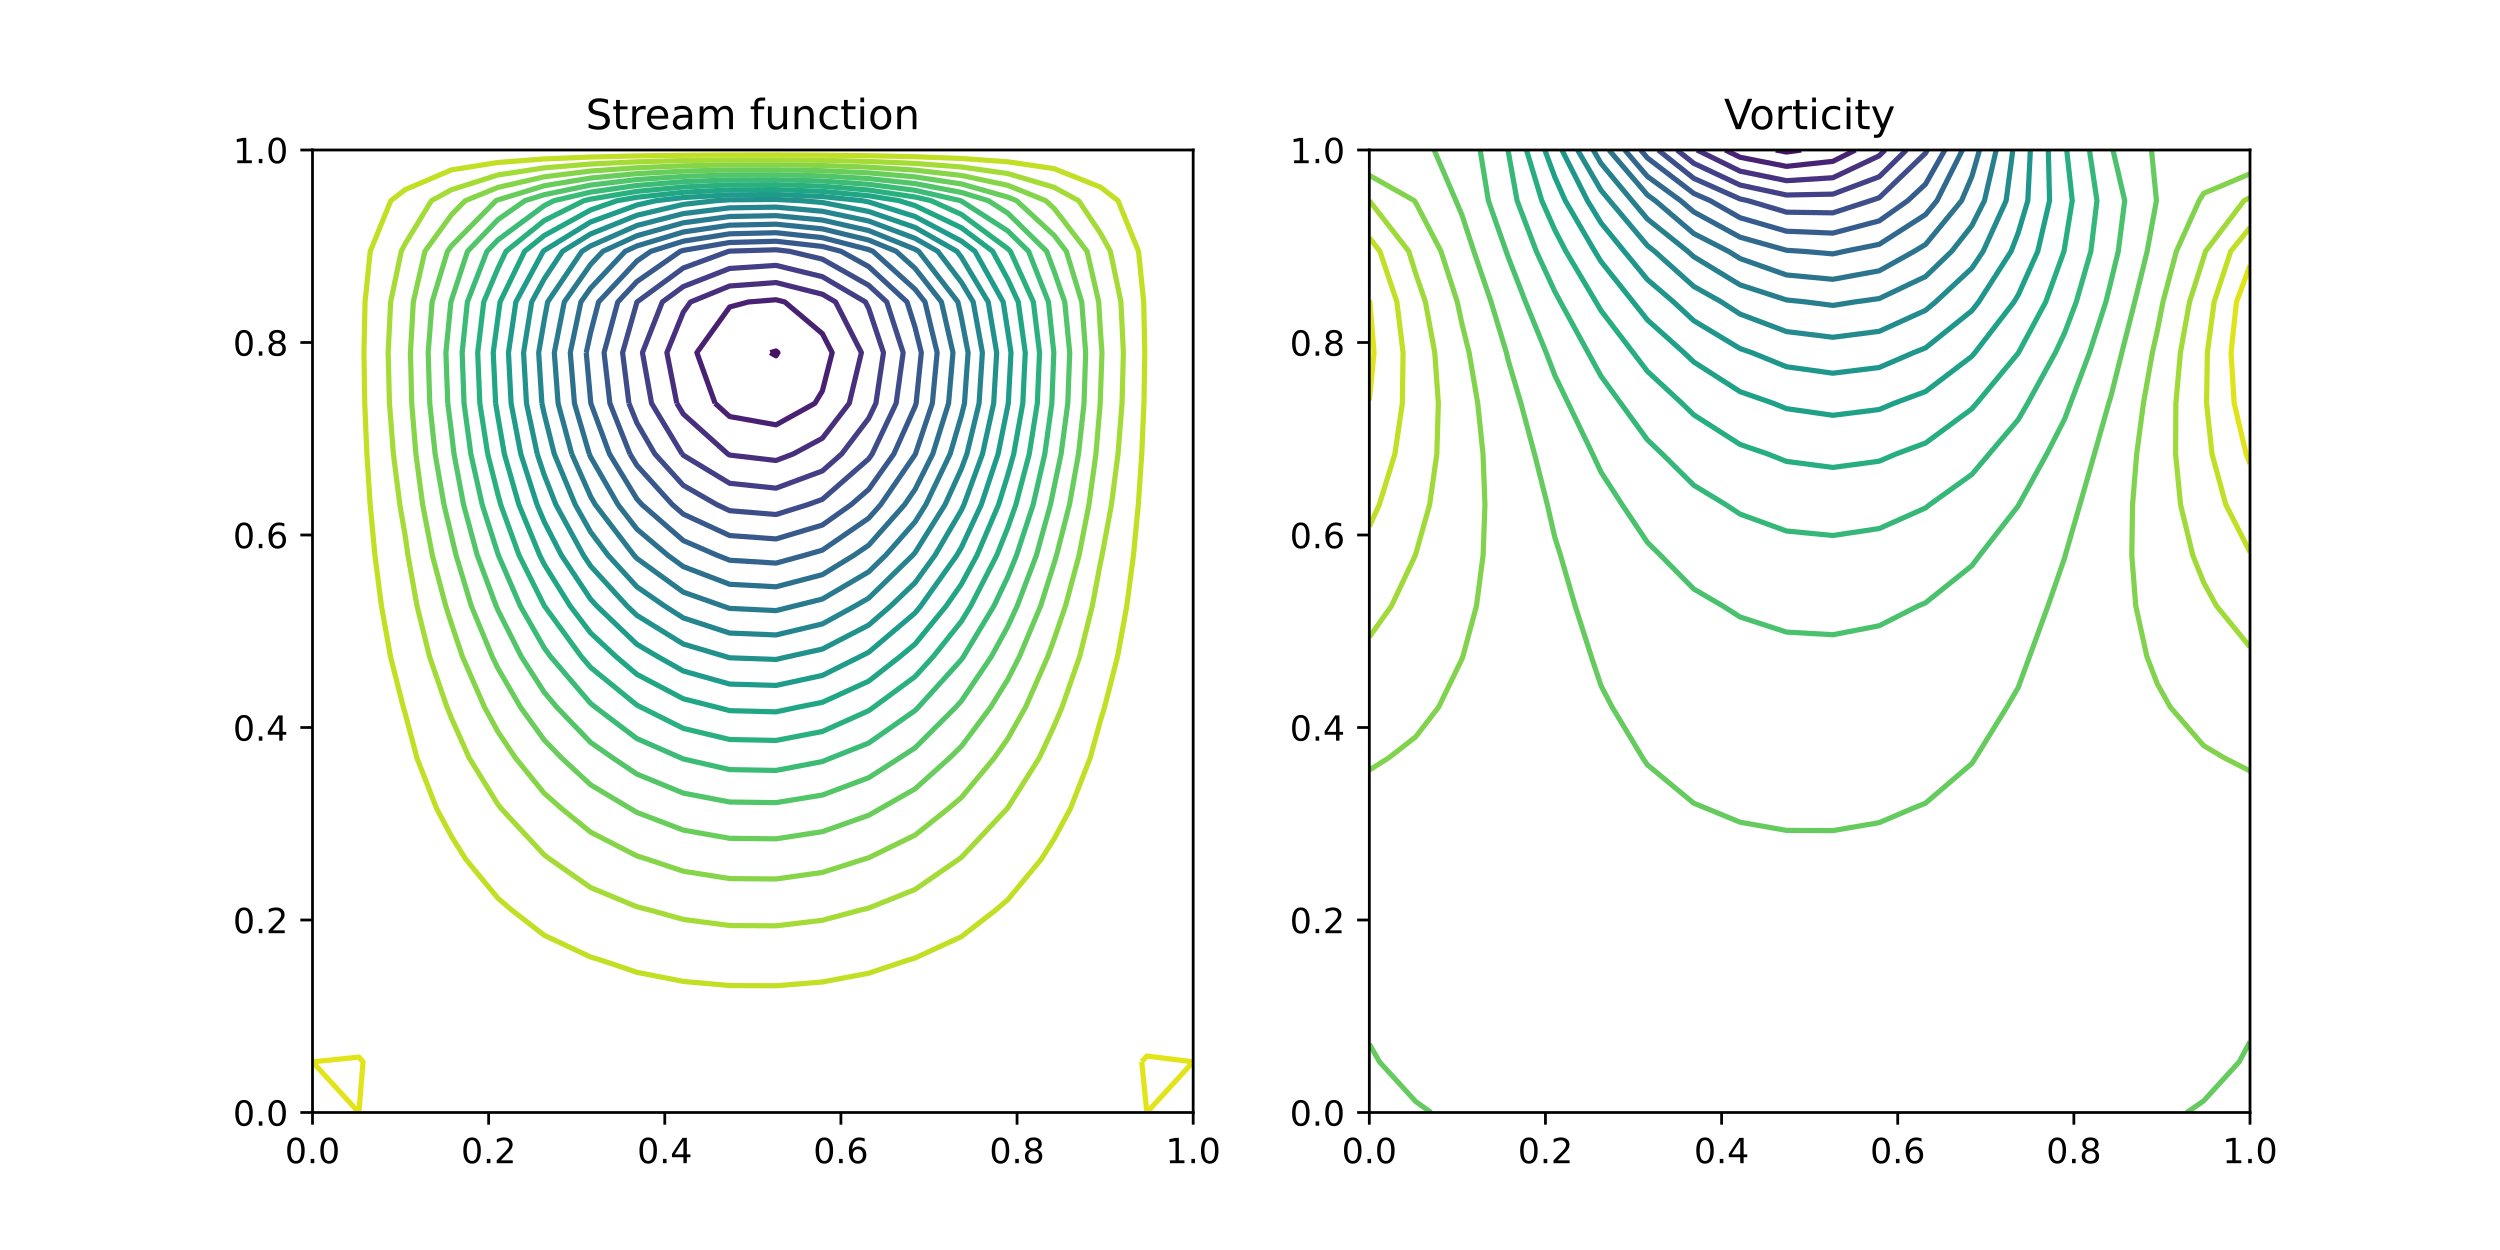 <?xml version="1.0" encoding="utf-8" standalone="no"?>
<!DOCTYPE svg PUBLIC "-//W3C//DTD SVG 1.1//EN"
  "http://www.w3.org/Graphics/SVG/1.1/DTD/svg11.dtd">
<!-- Created with matplotlib (https://matplotlib.org/) -->
<svg height="360pt" version="1.1" viewBox="0 0 720 360" width="720pt" xmlns="http://www.w3.org/2000/svg" xmlns:xlink="http://www.w3.org/1999/xlink">
 <defs>
  <style type="text/css">*{stroke-linecap:butt;stroke-linejoin:round;}</style>
 </defs>
 <g id="figure_1">
  <g id="patch_1">
   <path d="M 0 360 
L 720 360 
L 720 0 
L 0 0 
z
" style="fill:#ffffff;"/>
  </g>
  <g id="axes_1">
   <g id="patch_2">
    <path d="M 90 320.4 
L 343.636 320.4 
L 343.636 43.2 
L 90 43.2 
z
" style="fill:#ffffff;"/>
   </g>
   <g id="matplotlib.axis_1">
    <g id="xtick_1">
     <g id="line2d_1">
      <defs>
       <path d="M 0 0 
L 0 3.5 
" id="m3dd6ddd9a1" style="stroke:#000000;stroke-width:0.8;"/>
      </defs>
      <g>
       <use style="stroke:#000000;stroke-width:0.8;" x="90" xlink:href="#m3dd6ddd9a1" y="320.4"/>
      </g>
     </g>
     <g id="text_1">
      <!-- 0.0 -->
      <g transform="translate(82.048 334.998)scale(0.1 -0.1)">
       <defs>
        <path d="M 31.781 66.406 
Q 24.172 66.406 20.328 58.906 
Q 16.5 51.422 16.5 36.375 
Q 16.5 21.391 20.328 13.891 
Q 24.172 6.391 31.781 6.391 
Q 39.453 6.391 43.281 13.891 
Q 47.125 21.391 47.125 36.375 
Q 47.125 51.422 43.281 58.906 
Q 39.453 66.406 31.781 66.406 
z
M 31.781 74.219 
Q 44.047 74.219 50.516 64.516 
Q 56.984 54.828 56.984 36.375 
Q 56.984 17.969 50.516 8.266 
Q 44.047 -1.422 31.781 -1.422 
Q 19.531 -1.422 13.062 8.266 
Q 6.594 17.969 6.594 36.375 
Q 6.594 54.828 13.062 64.516 
Q 19.531 74.219 31.781 74.219 
z
" id="DejaVuSans-48"/>
        <path d="M 10.688 12.406 
L 21 12.406 
L 21 0 
L 10.688 0 
z
" id="DejaVuSans-46"/>
       </defs>
       <use xlink:href="#DejaVuSans-48"/>
       <use x="63.623" xlink:href="#DejaVuSans-46"/>
       <use x="95.41" xlink:href="#DejaVuSans-48"/>
      </g>
     </g>
    </g>
    <g id="xtick_2">
     <g id="line2d_2">
      <g>
       <use style="stroke:#000000;stroke-width:0.8;" x="140.727" xlink:href="#m3dd6ddd9a1" y="320.4"/>
      </g>
     </g>
     <g id="text_2">
      <!-- 0.2 -->
      <g transform="translate(132.776 334.998)scale(0.1 -0.1)">
       <defs>
        <path d="M 19.188 8.297 
L 53.609 8.297 
L 53.609 0 
L 7.328 0 
L 7.328 8.297 
Q 12.938 14.109 22.625 23.891 
Q 32.328 33.688 34.812 36.531 
Q 39.547 41.844 41.422 45.531 
Q 43.312 49.219 43.312 52.781 
Q 43.312 58.594 39.234 62.25 
Q 35.156 65.922 28.609 65.922 
Q 23.969 65.922 18.812 64.312 
Q 13.672 62.703 7.812 59.422 
L 7.812 69.391 
Q 13.766 71.781 18.938 73 
Q 24.125 74.219 28.422 74.219 
Q 39.75 74.219 46.484 68.547 
Q 53.219 62.891 53.219 53.422 
Q 53.219 48.922 51.531 44.891 
Q 49.859 40.875 45.406 35.406 
Q 44.188 33.984 37.641 27.219 
Q 31.109 20.453 19.188 8.297 
z
" id="DejaVuSans-50"/>
       </defs>
       <use xlink:href="#DejaVuSans-48"/>
       <use x="63.623" xlink:href="#DejaVuSans-46"/>
       <use x="95.41" xlink:href="#DejaVuSans-50"/>
      </g>
     </g>
    </g>
    <g id="xtick_3">
     <g id="line2d_3">
      <g>
       <use style="stroke:#000000;stroke-width:0.8;" x="191.455" xlink:href="#m3dd6ddd9a1" y="320.4"/>
      </g>
     </g>
     <g id="text_3">
      <!-- 0.4 -->
      <g transform="translate(183.503 334.998)scale(0.1 -0.1)">
       <defs>
        <path d="M 37.797 64.312 
L 12.891 25.391 
L 37.797 25.391 
z
M 35.203 72.906 
L 47.609 72.906 
L 47.609 25.391 
L 58.016 25.391 
L 58.016 17.188 
L 47.609 17.188 
L 47.609 0 
L 37.797 0 
L 37.797 17.188 
L 4.891 17.188 
L 4.891 26.703 
z
" id="DejaVuSans-52"/>
       </defs>
       <use xlink:href="#DejaVuSans-48"/>
       <use x="63.623" xlink:href="#DejaVuSans-46"/>
       <use x="95.41" xlink:href="#DejaVuSans-52"/>
      </g>
     </g>
    </g>
    <g id="xtick_4">
     <g id="line2d_4">
      <g>
       <use style="stroke:#000000;stroke-width:0.8;" x="242.182" xlink:href="#m3dd6ddd9a1" y="320.4"/>
      </g>
     </g>
     <g id="text_4">
      <!-- 0.6 -->
      <g transform="translate(234.23 334.998)scale(0.1 -0.1)">
       <defs>
        <path d="M 33.016 40.375 
Q 26.375 40.375 22.484 35.828 
Q 18.609 31.297 18.609 23.391 
Q 18.609 15.531 22.484 10.953 
Q 26.375 6.391 33.016 6.391 
Q 39.656 6.391 43.531 10.953 
Q 47.406 15.531 47.406 23.391 
Q 47.406 31.297 43.531 35.828 
Q 39.656 40.375 33.016 40.375 
z
M 52.594 71.297 
L 52.594 62.312 
Q 48.875 64.062 45.094 64.984 
Q 41.312 65.922 37.594 65.922 
Q 27.828 65.922 22.672 59.328 
Q 17.531 52.734 16.797 39.406 
Q 19.672 43.656 24.016 45.922 
Q 28.375 48.188 33.594 48.188 
Q 44.578 48.188 50.953 41.516 
Q 57.328 34.859 57.328 23.391 
Q 57.328 12.156 50.688 5.359 
Q 44.047 -1.422 33.016 -1.422 
Q 20.359 -1.422 13.672 8.266 
Q 6.984 17.969 6.984 36.375 
Q 6.984 53.656 15.188 63.938 
Q 23.391 74.219 37.203 74.219 
Q 40.922 74.219 44.703 73.484 
Q 48.484 72.75 52.594 71.297 
z
" id="DejaVuSans-54"/>
       </defs>
       <use xlink:href="#DejaVuSans-48"/>
       <use x="63.623" xlink:href="#DejaVuSans-46"/>
       <use x="95.41" xlink:href="#DejaVuSans-54"/>
      </g>
     </g>
    </g>
    <g id="xtick_5">
     <g id="line2d_5">
      <g>
       <use style="stroke:#000000;stroke-width:0.8;" x="292.909" xlink:href="#m3dd6ddd9a1" y="320.4"/>
      </g>
     </g>
     <g id="text_5">
      <!-- 0.8 -->
      <g transform="translate(284.958 334.998)scale(0.1 -0.1)">
       <defs>
        <path d="M 31.781 34.625 
Q 24.75 34.625 20.719 30.859 
Q 16.703 27.094 16.703 20.516 
Q 16.703 13.922 20.719 10.156 
Q 24.75 6.391 31.781 6.391 
Q 38.812 6.391 42.859 10.172 
Q 46.922 13.969 46.922 20.516 
Q 46.922 27.094 42.891 30.859 
Q 38.875 34.625 31.781 34.625 
z
M 21.922 38.812 
Q 15.578 40.375 12.031 44.719 
Q 8.5 49.078 8.5 55.328 
Q 8.5 64.062 14.719 69.141 
Q 20.953 74.219 31.781 74.219 
Q 42.672 74.219 48.875 69.141 
Q 55.078 64.062 55.078 55.328 
Q 55.078 49.078 51.531 44.719 
Q 48 40.375 41.703 38.812 
Q 48.828 37.156 52.797 32.312 
Q 56.781 27.484 56.781 20.516 
Q 56.781 9.906 50.312 4.234 
Q 43.844 -1.422 31.781 -1.422 
Q 19.734 -1.422 13.25 4.234 
Q 6.781 9.906 6.781 20.516 
Q 6.781 27.484 10.781 32.312 
Q 14.797 37.156 21.922 38.812 
z
M 18.312 54.391 
Q 18.312 48.734 21.844 45.562 
Q 25.391 42.391 31.781 42.391 
Q 38.141 42.391 41.719 45.562 
Q 45.312 48.734 45.312 54.391 
Q 45.312 60.062 41.719 63.234 
Q 38.141 66.406 31.781 66.406 
Q 25.391 66.406 21.844 63.234 
Q 18.312 60.062 18.312 54.391 
z
" id="DejaVuSans-56"/>
       </defs>
       <use xlink:href="#DejaVuSans-48"/>
       <use x="63.623" xlink:href="#DejaVuSans-46"/>
       <use x="95.41" xlink:href="#DejaVuSans-56"/>
      </g>
     </g>
    </g>
    <g id="xtick_6">
     <g id="line2d_6">
      <g>
       <use style="stroke:#000000;stroke-width:0.8;" x="343.636" xlink:href="#m3dd6ddd9a1" y="320.4"/>
      </g>
     </g>
     <g id="text_6">
      <!-- 1.0 -->
      <g transform="translate(335.685 334.998)scale(0.1 -0.1)">
       <defs>
        <path d="M 12.406 8.297 
L 28.516 8.297 
L 28.516 63.922 
L 10.984 60.406 
L 10.984 69.391 
L 28.422 72.906 
L 38.281 72.906 
L 38.281 8.297 
L 54.391 8.297 
L 54.391 0 
L 12.406 0 
z
" id="DejaVuSans-49"/>
       </defs>
       <use xlink:href="#DejaVuSans-49"/>
       <use x="63.623" xlink:href="#DejaVuSans-46"/>
       <use x="95.41" xlink:href="#DejaVuSans-48"/>
      </g>
     </g>
    </g>
   </g>
   <g id="matplotlib.axis_2">
    <g id="ytick_1">
     <g id="line2d_7">
      <defs>
       <path d="M 0 0 
L -3.5 0 
" id="m8a7e8ebb68" style="stroke:#000000;stroke-width:0.8;"/>
      </defs>
      <g>
       <use style="stroke:#000000;stroke-width:0.8;" x="90" xlink:href="#m8a7e8ebb68" y="320.4"/>
      </g>
     </g>
     <g id="text_7">
      <!-- 0.0 -->
      <g transform="translate(67.097 324.199)scale(0.1 -0.1)">
       <use xlink:href="#DejaVuSans-48"/>
       <use x="63.623" xlink:href="#DejaVuSans-46"/>
       <use x="95.41" xlink:href="#DejaVuSans-48"/>
      </g>
     </g>
    </g>
    <g id="ytick_2">
     <g id="line2d_8">
      <g>
       <use style="stroke:#000000;stroke-width:0.8;" x="90" xlink:href="#m8a7e8ebb68" y="264.96"/>
      </g>
     </g>
     <g id="text_8">
      <!-- 0.2 -->
      <g transform="translate(67.097 268.759)scale(0.1 -0.1)">
       <use xlink:href="#DejaVuSans-48"/>
       <use x="63.623" xlink:href="#DejaVuSans-46"/>
       <use x="95.41" xlink:href="#DejaVuSans-50"/>
      </g>
     </g>
    </g>
    <g id="ytick_3">
     <g id="line2d_9">
      <g>
       <use style="stroke:#000000;stroke-width:0.8;" x="90" xlink:href="#m8a7e8ebb68" y="209.52"/>
      </g>
     </g>
     <g id="text_9">
      <!-- 0.4 -->
      <g transform="translate(67.097 213.319)scale(0.1 -0.1)">
       <use xlink:href="#DejaVuSans-48"/>
       <use x="63.623" xlink:href="#DejaVuSans-46"/>
       <use x="95.41" xlink:href="#DejaVuSans-52"/>
      </g>
     </g>
    </g>
    <g id="ytick_4">
     <g id="line2d_10">
      <g>
       <use style="stroke:#000000;stroke-width:0.8;" x="90" xlink:href="#m8a7e8ebb68" y="154.08"/>
      </g>
     </g>
     <g id="text_10">
      <!-- 0.6 -->
      <g transform="translate(67.097 157.879)scale(0.1 -0.1)">
       <use xlink:href="#DejaVuSans-48"/>
       <use x="63.623" xlink:href="#DejaVuSans-46"/>
       <use x="95.41" xlink:href="#DejaVuSans-54"/>
      </g>
     </g>
    </g>
    <g id="ytick_5">
     <g id="line2d_11">
      <g>
       <use style="stroke:#000000;stroke-width:0.8;" x="90" xlink:href="#m8a7e8ebb68" y="98.64"/>
      </g>
     </g>
     <g id="text_11">
      <!-- 0.8 -->
      <g transform="translate(67.097 102.439)scale(0.1 -0.1)">
       <use xlink:href="#DejaVuSans-48"/>
       <use x="63.623" xlink:href="#DejaVuSans-46"/>
       <use x="95.41" xlink:href="#DejaVuSans-56"/>
      </g>
     </g>
    </g>
    <g id="ytick_6">
     <g id="line2d_12">
      <g>
       <use style="stroke:#000000;stroke-width:0.8;" x="90" xlink:href="#m8a7e8ebb68" y="43.2"/>
      </g>
     </g>
     <g id="text_12">
      <!-- 1.0 -->
      <g transform="translate(67.097 46.999)scale(0.1 -0.1)">
       <use xlink:href="#DejaVuSans-49"/>
       <use x="63.623" xlink:href="#DejaVuSans-46"/>
       <use x="95.41" xlink:href="#DejaVuSans-48"/>
      </g>
     </g>
    </g>
   </g>
   <g id="LineCollection_1"/>
   <g id="LineCollection_2">
    <path clip-path="url(#p79b545f3ca)" d="M 221.842 101.558 
L 223.493 102.472 
L 224.052 101.558 
L 223.493 101.086 
L 221.842 101.558 
" style="fill:none;stroke:#471164;stroke-width:1.5;"/>
   </g>
   <g id="LineCollection_3">
    <path clip-path="url(#p79b545f3ca)" d="M 205.947 116.147 
L 210.144 119.966 
L 223.493 122.353 
L 234.696 116.147 
L 236.842 112.586 
L 239.664 101.558 
L 236.842 96.087 
L 226.008 86.968 
L 223.493 86.327 
L 215.514 86.968 
L 210.144 88.414 
L 200.697 101.558 
L 205.947 116.147 
" style="fill:none;stroke:#482173;stroke-width:1.5;"/>
   </g>
   <g id="LineCollection_4">
    <path clip-path="url(#p79b545f3ca)" d="M 194.921 116.147 
L 196.794 119.245 
L 209.607 130.737 
L 210.144 131.062 
L 223.493 132.623 
L 228.449 130.737 
L 236.842 126.213 
L 244.586 116.147 
L 248.084 101.558 
L 240.641 86.968 
L 236.842 84.739 
L 223.493 81.378 
L 210.144 82.364 
L 198.876 86.968 
L 196.794 89.895 
L 192.062 101.558 
L 194.921 116.147 
" style="fill:none;stroke:#472f7d;stroke-width:1.5;"/>
   </g>
   <g id="LineCollection_5">
    <path clip-path="url(#p79b545f3ca)" d="M 196.448 130.737 
L 196.794 131.119 
L 210.144 139.189 
L 223.493 140.591 
L 236.842 135.636 
L 242.398 130.737 
L 250.191 120.476 
L 252.259 116.147 
L 254.439 101.558 
L 250.191 88.832 
L 249.246 86.968 
L 236.842 79.687 
L 223.493 76.429 
L 210.144 77.319 
L 196.794 82.524 
L 190.739 86.968 
L 185.021 101.558 
L 187.651 116.147 
L 196.448 130.737 
" style="fill:none;stroke:#433e85;stroke-width:1.5;"/>
   </g>
   <g id="LineCollection_6">
    <path clip-path="url(#p79b545f3ca)" d="M 181.133 116.147 
L 183.445 121.847 
L 188.603 130.737 
L 196.794 139.787 
L 206.445 145.326 
L 210.144 147.079 
L 223.493 148.179 
L 232.658 145.326 
L 236.842 143.812 
L 250.191 132.141 
L 251.186 130.737 
L 258.09 116.147 
L 260.106 101.558 
L 255.388 86.968 
L 250.191 82.175 
L 236.842 74.636 
L 227.352 72.379 
L 223.493 71.933 
L 210.144 72.327 
L 209.841 72.379 
L 196.794 77.177 
L 183.454 86.968 
L 183.445 86.992 
L 179.305 101.558 
L 181.133 116.147 
" style="fill:none;stroke:#3e4c8a;stroke-width:1.5;"/>
   </g>
   <g id="LineCollection_7">
    <path clip-path="url(#p79b545f3ca)" d="M 181.427 130.737 
L 183.445 134.053 
L 193.635 145.326 
L 196.794 148.074 
L 210.144 154.236 
L 223.493 155.211 
L 236.842 151.211 
L 245.132 145.326 
L 250.191 140.947 
L 257.425 130.737 
L 263.541 117.057 
L 263.845 116.147 
L 265.336 101.558 
L 263.541 94.287 
L 261.226 86.968 
L 250.191 76.79 
L 242.223 72.379 
L 236.842 70.978 
L 223.493 69.477 
L 210.144 69.834 
L 196.794 72.108 
L 195.925 72.379 
L 183.445 81.073 
L 177.924 86.968 
L 173.971 101.558 
L 175.646 116.147 
L 181.427 130.737 
" style="fill:none;stroke:#38588c;stroke-width:1.5;"/>
   </g>
   <g id="LineCollection_8">
    <path clip-path="url(#p79b545f3ca)" d="M 168.839 101.558 
L 170.096 115.55 
L 170.16 116.147 
L 175.534 130.737 
L 183.445 143.734 
L 184.884 145.326 
L 196.794 155.686 
L 206.526 159.916 
L 210.144 161.347 
L 223.493 162.173 
L 231.733 159.916 
L 236.842 158.434 
L 250.191 149.237 
L 253.649 145.326 
L 263.541 130.934 
L 263.639 130.737 
L 268.519 116.147 
L 269.895 101.558 
L 266.399 86.968 
L 263.541 83.323 
L 251.402 72.379 
L 250.191 71.883 
L 236.842 68.445 
L 223.493 67.021 
L 210.144 67.341 
L 196.794 69.46 
L 187.452 72.379 
L 183.445 75.17 
L 172.395 86.968 
L 170.096 95.772 
L 168.839 101.558 
" style="fill:none;stroke:#32648e;stroke-width:1.5;"/>
   </g>
   <g id="LineCollection_9">
    <path clip-path="url(#p79b545f3ca)" d="M 169.708 130.737 
L 170.096 131.613 
L 177.98 145.326 
L 183.445 152.407 
L 192.335 159.916 
L 196.794 163.183 
L 210.144 168.275 
L 223.493 168.995 
L 236.842 165.497 
L 245.932 159.916 
L 250.191 157.018 
L 260.528 145.326 
L 263.541 140.943 
L 268.64 130.737 
L 273.193 116.147 
L 274.453 101.558 
L 271.135 86.968 
L 263.541 77.284 
L 258.1 72.379 
L 250.191 69.14 
L 236.842 65.913 
L 223.493 64.565 
L 210.144 64.848 
L 196.794 66.813 
L 183.445 70.826 
L 180.059 72.379 
L 170.096 82.978 
L 167.3 86.968 
L 164.241 101.558 
L 165.441 116.147 
L 169.708 130.737 
" style="fill:none;stroke:#2d708e;stroke-width:1.5;"/>
   </g>
   <g id="LineCollection_10">
    <path clip-path="url(#p79b545f3ca)" d="M 164.668 130.737 
L 170.096 142.988 
L 171.44 145.326 
L 182.595 159.916 
L 183.445 160.846 
L 196.794 170.534 
L 208.043 174.505 
L 210.144 175.222 
L 223.493 175.853 
L 228.897 174.505 
L 236.842 172.519 
L 250.191 164.674 
L 255.078 159.916 
L 263.541 150.299 
L 266.648 145.326 
L 273.64 130.737 
L 276.89 119.698 
L 277.769 116.147 
L 278.808 101.558 
L 276.89 91.58 
L 275.871 86.968 
L 264.575 72.379 
L 263.541 71.789 
L 250.191 66.397 
L 236.842 63.38 
L 223.493 62.109 
L 210.144 62.354 
L 196.794 64.165 
L 183.445 67.88 
L 173.637 72.379 
L 170.096 76.146 
L 162.512 86.968 
L 159.642 101.558 
L 160.731 116.147 
L 164.668 130.737 
" style="fill:none;stroke:#297a8e;stroke-width:1.5;"/>
   </g>
   <g id="LineCollection_11">
    <path clip-path="url(#p79b545f3ca)" d="M 156.064 116.147 
L 156.746 119.24 
L 159.629 130.737 
L 165.667 145.326 
L 170.096 153.213 
L 175.134 159.916 
L 183.445 169.013 
L 191.373 174.505 
L 196.794 177.963 
L 210.144 182.323 
L 223.493 182.862 
L 236.842 179.692 
L 246.283 174.505 
L 250.191 172.254 
L 262.864 159.916 
L 263.541 159.146 
L 272.176 145.326 
L 276.89 134.983 
L 278.464 130.737 
L 281.975 116.147 
L 282.927 101.558 
L 280.28 86.968 
L 276.89 81.301 
L 270.083 72.379 
L 263.541 68.649 
L 250.191 63.654 
L 236.842 60.848 
L 223.493 59.653 
L 210.144 59.861 
L 196.794 61.518 
L 183.445 64.935 
L 170.096 70.83 
L 167.592 72.379 
L 157.725 86.968 
L 156.746 92.16 
L 155.137 101.558 
L 156.064 116.147 
" style="fill:none;stroke:#25858e;stroke-width:1.5;"/>
   </g>
   <g id="LineCollection_12">
    <path clip-path="url(#p79b545f3ca)" d="M 154.722 130.737 
L 156.746 136.811 
L 160.091 145.326 
L 168.035 159.916 
L 170.096 163.018 
L 180.587 174.505 
L 183.445 177.237 
L 196.794 185.482 
L 208.97 189.095 
L 210.144 189.445 
L 223.493 189.923 
L 227.088 189.095 
L 236.842 186.924 
L 250.191 180.011 
L 256.541 174.505 
L 263.541 167.806 
L 269.279 159.916 
L 276.89 146.908 
L 277.624 145.326 
L 282.962 130.737 
L 286.18 116.147 
L 287.047 101.558 
L 284.599 86.968 
L 276.89 74.081 
L 275.592 72.379 
L 263.541 65.509 
L 250.191 60.911 
L 236.842 58.315 
L 230.668 57.789 
L 223.493 57.446 
L 210.144 57.547 
L 206.236 57.789 
L 196.794 58.871 
L 183.445 61.989 
L 170.096 67.379 
L 162.01 72.379 
L 156.746 80.293 
L 153.124 86.968 
L 150.788 101.558 
L 151.629 116.147 
L 154.722 130.737 
" style="fill:none;stroke:#21918c;stroke-width:1.5;"/>
   </g>
   <g id="LineCollection_13">
    <path clip-path="url(#p79b545f3ca)" d="M 154.655 145.326 
L 156.746 150.276 
L 161.691 159.916 
L 170.096 172.573 
L 171.861 174.505 
L 183.445 185.577 
L 189.426 189.095 
L 196.794 193.251 
L 210.144 197.012 
L 223.493 197.408 
L 236.842 194.517 
L 247.708 189.095 
L 250.191 187.842 
L 263.541 176.52 
L 265.189 174.505 
L 275.563 159.916 
L 276.89 157.648 
L 282.608 145.326 
L 287.459 130.737 
L 290.239 116.925 
L 290.385 116.147 
L 291.164 101.558 
L 290.239 95.376 
L 288.918 86.968 
L 280.787 72.379 
L 276.89 69.443 
L 263.541 62.369 
L 250.191 58.168 
L 248.213 57.789 
L 236.842 56.609 
L 223.493 56.021 
L 210.144 56.112 
L 196.794 56.89 
L 189.031 57.789 
L 183.445 59.044 
L 170.096 63.927 
L 156.746 72.134 
L 156.442 72.379 
L 148.57 86.968 
L 146.44 101.558 
L 147.194 116.147 
L 149.99 130.737 
L 154.655 145.326 
" style="fill:none;stroke:#1e9b8a;stroke-width:1.5;"/>
   </g>
   <g id="LineCollection_14">
    <path clip-path="url(#p79b545f3ca)" d="M 142.743 116.147 
L 143.397 120.054 
L 145.258 130.737 
L 149.428 145.326 
L 155.434 159.916 
L 156.746 162.544 
L 164.187 174.505 
L 170.096 182.284 
L 177.399 189.095 
L 183.445 194.22 
L 196.794 201.249 
L 206.408 203.684 
L 210.144 204.667 
L 223.493 205.014 
L 229.746 203.684 
L 236.842 202.264 
L 250.191 196.165 
L 259.209 189.095 
L 263.541 185.479 
L 272.518 174.505 
L 276.89 168.223 
L 281.379 159.916 
L 287.592 145.326 
L 290.239 136.839 
L 291.949 130.737 
L 294.568 116.147 
L 295.276 101.558 
L 293.258 86.968 
L 290.239 80.427 
L 285.886 72.379 
L 276.89 65.601 
L 263.541 59.229 
L 258.907 57.789 
L 250.191 56.37 
L 236.842 55.119 
L 223.493 54.597 
L 210.144 54.678 
L 196.794 55.368 
L 183.445 56.812 
L 177.776 57.789 
L 170.096 60.475 
L 156.746 67.828 
L 151.091 72.379 
L 144.016 86.968 
L 143.397 91.512 
L 142.053 101.558 
L 142.743 116.147 
" style="fill:none;stroke:#21a685;stroke-width:1.5;"/>
   </g>
   <g id="LineCollection_15">
    <path clip-path="url(#p79b545f3ca)" d="M 140.455 130.737 
L 143.397 142.375 
L 144.201 145.326 
L 149.49 159.916 
L 156.746 174.45 
L 156.781 174.505 
L 167.423 189.095 
L 170.096 192.219 
L 183.445 203.083 
L 184.632 203.684 
L 196.794 209.78 
L 210.144 212.97 
L 223.493 213.247 
L 236.842 210.661 
L 250.191 204.677 
L 251.587 203.684 
L 263.541 194.862 
L 268.769 189.095 
L 276.89 178.931 
L 279.582 174.505 
L 287.069 159.916 
L 290.239 151.994 
L 292.574 145.326 
L 296.426 130.737 
L 298.751 116.147 
L 299.387 101.558 
L 297.609 86.968 
L 291.002 72.379 
L 290.239 71.63 
L 276.89 61.759 
L 268.132 57.789 
L 263.541 56.742 
L 250.191 54.724 
L 236.842 53.629 
L 223.493 53.172 
L 210.144 53.243 
L 196.794 53.847 
L 183.445 55.111 
L 170.096 57.341 
L 168.188 57.789 
L 156.746 63.523 
L 145.74 72.379 
L 143.397 77.286 
L 139.319 86.968 
L 137.577 101.558 
L 138.192 116.147 
L 140.455 130.737 
" style="fill:none;stroke:#2ab07f;stroke-width:1.5;"/>
   </g>
   <g id="LineCollection_16">
    <path clip-path="url(#p79b545f3ca)" d="M 138.863 145.326 
L 143.397 159.497 
L 143.546 159.916 
L 149.837 174.505 
L 156.746 186.61 
L 158.558 189.095 
L 170.096 202.578 
L 171.467 203.684 
L 183.445 212.73 
L 196.109 218.274 
L 196.794 218.578 
L 210.144 221.646 
L 223.493 221.884 
L 236.842 219.324 
L 239.398 218.274 
L 250.191 213.99 
L 263.541 204.624 
L 264.482 203.684 
L 276.89 189.969 
L 277.48 189.095 
L 286.255 174.505 
L 290.239 166.128 
L 292.77 159.916 
L 297.553 145.326 
L 300.903 130.737 
L 302.934 116.147 
L 303.499 101.558 
L 301.959 86.968 
L 296.223 72.379 
L 290.239 66.504 
L 276.89 57.917 
L 276.608 57.789 
L 263.541 54.807 
L 250.191 53.078 
L 236.842 52.139 
L 223.493 51.748 
L 210.144 51.808 
L 196.794 52.326 
L 183.445 53.409 
L 170.096 55.321 
L 159.595 57.789 
L 156.746 59.217 
L 143.397 69.099 
L 140.247 72.379 
L 134.601 86.968 
L 133.101 101.558 
L 133.642 116.147 
L 135.605 130.737 
L 138.863 145.326 
" style="fill:none;stroke:#3bbb75;stroke-width:1.5;"/>
   </g>
   <g id="LineCollection_17">
    <path clip-path="url(#p79b545f3ca)" d="M 128.957 116.147 
L 130.048 124.759 
L 130.755 130.737 
L 133.503 145.326 
L 137.446 159.916 
L 142.882 174.505 
L 143.397 175.699 
L 150.13 189.095 
L 156.746 199.384 
L 160.367 203.684 
L 170.096 213.819 
L 176.477 218.274 
L 183.445 222.944 
L 196.794 228.419 
L 210.144 230.982 
L 223.493 231.156 
L 236.842 228.974 
L 250.191 223.975 
L 259.087 218.274 
L 263.541 215.368 
L 275.246 203.684 
L 276.89 201.867 
L 285.509 189.095 
L 290.239 180.43 
L 292.956 174.505 
L 298.485 159.916 
L 302.532 145.326 
L 303.589 140.269 
L 305.595 130.737 
L 307.528 116.147 
L 308.08 101.558 
L 306.648 86.968 
L 303.589 78.163 
L 301.444 72.379 
L 290.239 61.377 
L 284.633 57.789 
L 276.89 55.426 
L 263.541 52.873 
L 250.191 51.431 
L 236.842 50.649 
L 223.493 50.323 
L 210.144 50.373 
L 196.794 50.805 
L 183.445 51.708 
L 170.096 53.301 
L 156.746 56.069 
L 151.193 57.789 
L 143.397 63.265 
L 134.644 72.379 
L 130.048 86.37 
L 129.858 86.968 
L 128.423 101.558 
L 128.957 116.147 
" style="fill:none;stroke:#52c569;stroke-width:1.5;"/>
   </g>
   <g id="LineCollection_18">
    <path clip-path="url(#p79b545f3ca)" d="M 127.866 145.326 
L 130.048 154.462 
L 131.342 159.916 
L 135.738 174.505 
L 141.763 189.095 
L 143.397 192.453 
L 149.914 203.684 
L 156.746 213.151 
L 161.725 218.274 
L 170.096 226.015 
L 181.539 232.863 
L 183.445 233.984 
L 196.794 239.068 
L 210.144 241.437 
L 223.493 241.581 
L 236.842 239.517 
L 250.191 234.796 
L 253.585 232.863 
L 263.541 227.195 
L 273.477 218.274 
L 276.89 214.943 
L 285.299 203.684 
L 290.239 195.692 
L 293.599 189.095 
L 299.702 174.505 
L 303.589 162.2 
L 304.283 159.916 
L 308.01 145.326 
L 310.611 130.737 
L 312.197 116.147 
L 312.671 101.558 
L 311.539 86.968 
L 307.104 72.379 
L 303.589 67.799 
L 292.762 57.789 
L 290.239 56.771 
L 276.89 52.981 
L 263.541 50.938 
L 250.191 49.785 
L 236.842 49.159 
L 223.493 48.898 
L 210.144 48.939 
L 196.794 49.284 
L 183.445 50.006 
L 170.096 51.281 
L 156.746 53.495 
L 143.397 57.568 
L 142.853 57.789 
L 130.048 70.768 
L 128.878 72.379 
L 124.448 86.968 
L 123.316 101.558 
L 123.769 116.147 
L 125.316 130.737 
L 127.866 145.326 
" style="fill:none;stroke:#69cd5b;stroke-width:1.5;"/>
   </g>
   <g id="LineCollection_19">
    <path clip-path="url(#p79b545f3ca)" d="M 128.367 174.505 
L 130.048 179.733 
L 133.177 189.095 
L 139.542 203.684 
L 143.397 210.731 
L 148.449 218.274 
L 156.746 228.47 
L 161.725 232.863 
L 170.096 239.656 
L 183.445 246.513 
L 186.444 247.453 
L 196.794 250.913 
L 210.144 253.033 
L 223.493 253.145 
L 236.842 251.26 
L 248.77 247.453 
L 250.191 247.033 
L 263.541 240.501 
L 273.129 232.863 
L 276.89 229.664 
L 286.365 218.274 
L 290.239 212.745 
L 295.354 203.684 
L 301.774 189.095 
L 303.589 184.08 
L 306.863 174.505 
L 310.775 159.916 
L 313.624 145.326 
L 315.627 130.737 
L 316.867 116.147 
L 316.938 113.564 
L 317.373 101.558 
L 316.938 95.653 
L 316.43 86.968 
L 313.071 72.379 
L 303.589 60.026 
L 301.17 57.789 
L 290.239 53.378 
L 276.89 50.535 
L 263.541 49.004 
L 250.191 48.139 
L 236.842 47.67 
L 223.493 47.474 
L 210.144 47.504 
L 196.794 47.763 
L 183.445 48.305 
L 170.096 49.26 
L 156.746 50.921 
L 143.397 53.976 
L 134.014 57.789 
L 130.048 61.809 
L 122.377 72.379 
L 119.038 86.968 
L 118.208 101.558 
L 118.58 116.147 
L 119.776 130.737 
L 121.725 145.326 
L 124.514 159.916 
L 128.367 174.505 
" style="fill:none;stroke:#86d549;stroke-width:1.5;"/>
   </g>
   <g id="LineCollection_20">
    <path clip-path="url(#p79b545f3ca)" d="M 115.149 145.326 
L 116.699 154.328 
L 117.49 159.916 
L 120.107 174.505 
L 123.704 189.095 
L 128.741 203.684 
L 130.048 206.881 
L 135.125 218.274 
L 143.397 231.652 
L 144.344 232.863 
L 156.746 246.22 
L 158.413 247.453 
L 170.096 255.614 
L 183.445 261.158 
L 186.956 262.042 
L 196.794 264.787 
L 210.144 266.554 
L 223.493 266.637 
L 236.842 265.04 
L 247.994 262.042 
L 250.191 261.514 
L 263.541 256.164 
L 276.137 247.453 
L 276.89 246.909 
L 290.086 232.863 
L 290.239 232.672 
L 299.313 218.274 
L 303.589 209.073 
L 305.863 203.684 
L 310.941 189.095 
L 314.591 174.505 
L 316.938 162.006 
L 317.397 159.916 
L 320.105 145.326 
L 321.989 130.737 
L 323.15 116.147 
L 323.539 101.558 
L 322.823 86.968 
L 319.789 72.379 
L 316.938 67.184 
L 310.64 57.789 
L 303.589 53.958 
L 290.239 49.986 
L 276.89 48.09 
L 263.541 47.069 
L 250.191 46.493 
L 236.842 46.18 
L 223.493 46.049 
L 210.144 46.069 
L 196.794 46.242 
L 183.445 46.603 
L 170.096 47.24 
L 156.746 48.348 
L 143.397 50.384 
L 130.048 54.637 
L 124.263 57.789 
L 116.699 70.199 
L 115.567 72.379 
L 112.512 86.968 
L 111.788 101.558 
L 112.163 116.147 
L 113.3 130.737 
L 115.149 145.326 
" style="fill:none;stroke:#a5db36;stroke-width:1.5;"/>
   </g>
   <g id="LineCollection_21">
    <path clip-path="url(#p79b545f3ca)" d="M 116.161 203.684 
L 116.699 205.506 
L 120.072 218.274 
L 125.75 232.863 
L 130.048 240.917 
L 134.135 247.453 
L 143.397 258.677 
L 147.3 262.042 
L 156.746 269.366 
L 170.096 275.619 
L 173.442 276.632 
L 183.445 280.023 
L 196.794 282.646 
L 210.144 283.847 
L 223.493 283.9 
L 236.842 282.805 
L 250.191 280.29 
L 261.102 276.632 
L 263.541 275.906 
L 276.89 269.76 
L 286.827 262.042 
L 290.239 259.118 
L 299.88 247.453 
L 303.589 241.594 
L 308.293 232.863 
L 313.974 218.274 
L 316.938 207.505 
L 318.106 203.684 
L 321.858 189.095 
L 324.516 174.505 
L 326.439 159.916 
L 327.837 145.326 
L 328.827 130.737 
L 329.458 116.147 
L 329.704 101.558 
L 329.391 86.968 
L 327.892 72.379 
L 321.988 57.789 
L 316.938 53.898 
L 303.589 48.579 
L 290.239 46.593 
L 276.89 45.645 
L 263.541 45.135 
L 250.191 44.846 
L 236.842 44.69 
L 223.493 44.625 
L 210.144 44.635 
L 196.794 44.721 
L 183.445 44.902 
L 170.096 45.22 
L 156.746 45.774 
L 143.397 46.792 
L 130.048 48.919 
L 116.699 54.606 
L 112.568 57.789 
L 106.634 72.379 
L 105.136 86.968 
L 104.818 101.558 
L 105.048 116.147 
L 105.656 130.737 
L 106.614 145.326 
L 107.975 159.916 
L 109.856 174.505 
L 112.464 189.095 
L 116.161 203.684 
" style="fill:none;stroke:#c2df23;stroke-width:1.5;"/>
   </g>
   <g id="LineCollection_22">
    <path clip-path="url(#p79b545f3ca)" d="M 90 305.811 
L 103.349 304.449 
L 104.563 305.811 
L 103.349 320.4 
L 90 305.811 
" style="fill:none;stroke:#e2e418;stroke-width:1.5;"/>
    <path clip-path="url(#p79b545f3ca)" d="M 328.819 305.811 
L 330.287 304.137 
L 343.636 305.811 
L 330.287 320.4 
L 328.819 305.811 
" style="fill:none;stroke:#e2e418;stroke-width:1.5;"/>
   </g>
   <g id="LineCollection_23"/>
   <g id="patch_3">
    <path d="M 90 320.4 
L 90 43.2 
" style="fill:none;stroke:#000000;stroke-linecap:square;stroke-linejoin:miter;stroke-width:0.8;"/>
   </g>
   <g id="patch_4">
    <path d="M 343.636 320.4 
L 343.636 43.2 
" style="fill:none;stroke:#000000;stroke-linecap:square;stroke-linejoin:miter;stroke-width:0.8;"/>
   </g>
   <g id="patch_5">
    <path d="M 90 320.4 
L 343.636 320.4 
" style="fill:none;stroke:#000000;stroke-linecap:square;stroke-linejoin:miter;stroke-width:0.8;"/>
   </g>
   <g id="patch_6">
    <path d="M 90 43.2 
L 343.636 43.2 
" style="fill:none;stroke:#000000;stroke-linecap:square;stroke-linejoin:miter;stroke-width:0.8;"/>
   </g>
   <g id="text_13">
    <!-- Stream function -->
    <g transform="translate(168.696 37.2)scale(0.12 -0.12)">
     <defs>
      <path d="M 53.516 70.516 
L 53.516 60.891 
Q 47.906 63.578 42.922 64.891 
Q 37.938 66.219 33.297 66.219 
Q 25.25 66.219 20.875 63.094 
Q 16.5 59.969 16.5 54.203 
Q 16.5 49.359 19.406 46.891 
Q 22.312 44.438 30.422 42.922 
L 36.375 41.703 
Q 47.406 39.594 52.656 34.297 
Q 57.906 29 57.906 20.125 
Q 57.906 9.516 50.797 4.047 
Q 43.703 -1.422 29.984 -1.422 
Q 24.812 -1.422 18.969 -0.25 
Q 13.141 0.922 6.891 3.219 
L 6.891 13.375 
Q 12.891 10.016 18.656 8.297 
Q 24.422 6.594 29.984 6.594 
Q 38.422 6.594 43.016 9.906 
Q 47.609 13.234 47.609 19.391 
Q 47.609 24.75 44.312 27.781 
Q 41.016 30.812 33.5 32.328 
L 27.484 33.5 
Q 16.453 35.688 11.516 40.375 
Q 6.594 45.062 6.594 53.422 
Q 6.594 63.094 13.406 68.656 
Q 20.219 74.219 32.172 74.219 
Q 37.312 74.219 42.625 73.281 
Q 47.953 72.359 53.516 70.516 
z
" id="DejaVuSans-83"/>
      <path d="M 18.312 70.219 
L 18.312 54.688 
L 36.812 54.688 
L 36.812 47.703 
L 18.312 47.703 
L 18.312 18.016 
Q 18.312 11.328 20.141 9.422 
Q 21.969 7.516 27.594 7.516 
L 36.812 7.516 
L 36.812 0 
L 27.594 0 
Q 17.188 0 13.234 3.875 
Q 9.281 7.766 9.281 18.016 
L 9.281 47.703 
L 2.688 47.703 
L 2.688 54.688 
L 9.281 54.688 
L 9.281 70.219 
z
" id="DejaVuSans-116"/>
      <path d="M 41.109 46.297 
Q 39.594 47.172 37.812 47.578 
Q 36.031 48 33.891 48 
Q 26.266 48 22.188 43.047 
Q 18.109 38.094 18.109 28.812 
L 18.109 0 
L 9.078 0 
L 9.078 54.688 
L 18.109 54.688 
L 18.109 46.188 
Q 20.953 51.172 25.484 53.578 
Q 30.031 56 36.531 56 
Q 37.453 56 38.578 55.875 
Q 39.703 55.766 41.062 55.516 
z
" id="DejaVuSans-114"/>
      <path d="M 56.203 29.594 
L 56.203 25.203 
L 14.891 25.203 
Q 15.484 15.922 20.484 11.062 
Q 25.484 6.203 34.422 6.203 
Q 39.594 6.203 44.453 7.469 
Q 49.312 8.734 54.109 11.281 
L 54.109 2.781 
Q 49.266 0.734 44.188 -0.344 
Q 39.109 -1.422 33.891 -1.422 
Q 20.797 -1.422 13.156 6.188 
Q 5.516 13.812 5.516 26.812 
Q 5.516 40.234 12.766 48.109 
Q 20.016 56 32.328 56 
Q 43.359 56 49.781 48.891 
Q 56.203 41.797 56.203 29.594 
z
M 47.219 32.234 
Q 47.125 39.594 43.094 43.984 
Q 39.062 48.391 32.422 48.391 
Q 24.906 48.391 20.391 44.141 
Q 15.875 39.891 15.188 32.172 
z
" id="DejaVuSans-101"/>
      <path d="M 34.281 27.484 
Q 23.391 27.484 19.188 25 
Q 14.984 22.516 14.984 16.5 
Q 14.984 11.719 18.141 8.906 
Q 21.297 6.109 26.703 6.109 
Q 34.188 6.109 38.703 11.406 
Q 43.219 16.703 43.219 25.484 
L 43.219 27.484 
z
M 52.203 31.203 
L 52.203 0 
L 43.219 0 
L 43.219 8.297 
Q 40.141 3.328 35.547 0.953 
Q 30.953 -1.422 24.312 -1.422 
Q 15.922 -1.422 10.953 3.297 
Q 6 8.016 6 15.922 
Q 6 25.141 12.172 29.828 
Q 18.359 34.516 30.609 34.516 
L 43.219 34.516 
L 43.219 35.406 
Q 43.219 41.609 39.141 45 
Q 35.062 48.391 27.688 48.391 
Q 23 48.391 18.547 47.266 
Q 14.109 46.141 10.016 43.891 
L 10.016 52.203 
Q 14.938 54.109 19.578 55.047 
Q 24.219 56 28.609 56 
Q 40.484 56 46.344 49.844 
Q 52.203 43.703 52.203 31.203 
z
" id="DejaVuSans-97"/>
      <path d="M 52 44.188 
Q 55.375 50.25 60.062 53.125 
Q 64.75 56 71.094 56 
Q 79.641 56 84.281 50.016 
Q 88.922 44.047 88.922 33.016 
L 88.922 0 
L 79.891 0 
L 79.891 32.719 
Q 79.891 40.578 77.094 44.375 
Q 74.312 48.188 68.609 48.188 
Q 61.625 48.188 57.562 43.547 
Q 53.516 38.922 53.516 30.906 
L 53.516 0 
L 44.484 0 
L 44.484 32.719 
Q 44.484 40.625 41.703 44.406 
Q 38.922 48.188 33.109 48.188 
Q 26.219 48.188 22.156 43.531 
Q 18.109 38.875 18.109 30.906 
L 18.109 0 
L 9.078 0 
L 9.078 54.688 
L 18.109 54.688 
L 18.109 46.188 
Q 21.188 51.219 25.484 53.609 
Q 29.781 56 35.688 56 
Q 41.656 56 45.828 52.969 
Q 50 49.953 52 44.188 
z
" id="DejaVuSans-109"/>
      <path id="DejaVuSans-32"/>
      <path d="M 37.109 75.984 
L 37.109 68.5 
L 28.516 68.5 
Q 23.688 68.5 21.797 66.547 
Q 19.922 64.594 19.922 59.516 
L 19.922 54.688 
L 34.719 54.688 
L 34.719 47.703 
L 19.922 47.703 
L 19.922 0 
L 10.891 0 
L 10.891 47.703 
L 2.297 47.703 
L 2.297 54.688 
L 10.891 54.688 
L 10.891 58.5 
Q 10.891 67.625 15.141 71.797 
Q 19.391 75.984 28.609 75.984 
z
" id="DejaVuSans-102"/>
      <path d="M 8.5 21.578 
L 8.5 54.688 
L 17.484 54.688 
L 17.484 21.922 
Q 17.484 14.156 20.5 10.266 
Q 23.531 6.391 29.594 6.391 
Q 36.859 6.391 41.078 11.031 
Q 45.312 15.672 45.312 23.688 
L 45.312 54.688 
L 54.297 54.688 
L 54.297 0 
L 45.312 0 
L 45.312 8.406 
Q 42.047 3.422 37.719 1 
Q 33.406 -1.422 27.688 -1.422 
Q 18.266 -1.422 13.375 4.438 
Q 8.5 10.297 8.5 21.578 
z
M 31.109 56 
z
" id="DejaVuSans-117"/>
      <path d="M 54.891 33.016 
L 54.891 0 
L 45.906 0 
L 45.906 32.719 
Q 45.906 40.484 42.875 44.328 
Q 39.844 48.188 33.797 48.188 
Q 26.516 48.188 22.312 43.547 
Q 18.109 38.922 18.109 30.906 
L 18.109 0 
L 9.078 0 
L 9.078 54.688 
L 18.109 54.688 
L 18.109 46.188 
Q 21.344 51.125 25.703 53.562 
Q 30.078 56 35.797 56 
Q 45.219 56 50.047 50.172 
Q 54.891 44.344 54.891 33.016 
z
" id="DejaVuSans-110"/>
      <path d="M 48.781 52.594 
L 48.781 44.188 
Q 44.969 46.297 41.141 47.344 
Q 37.312 48.391 33.406 48.391 
Q 24.656 48.391 19.812 42.844 
Q 14.984 37.312 14.984 27.297 
Q 14.984 17.281 19.812 11.734 
Q 24.656 6.203 33.406 6.203 
Q 37.312 6.203 41.141 7.25 
Q 44.969 8.297 48.781 10.406 
L 48.781 2.094 
Q 45.016 0.344 40.984 -0.531 
Q 36.969 -1.422 32.422 -1.422 
Q 20.062 -1.422 12.781 6.344 
Q 5.516 14.109 5.516 27.297 
Q 5.516 40.672 12.859 48.328 
Q 20.219 56 33.016 56 
Q 37.156 56 41.109 55.141 
Q 45.062 54.297 48.781 52.594 
z
" id="DejaVuSans-99"/>
      <path d="M 9.422 54.688 
L 18.406 54.688 
L 18.406 0 
L 9.422 0 
z
M 9.422 75.984 
L 18.406 75.984 
L 18.406 64.594 
L 9.422 64.594 
z
" id="DejaVuSans-105"/>
      <path d="M 30.609 48.391 
Q 23.391 48.391 19.188 42.75 
Q 14.984 37.109 14.984 27.297 
Q 14.984 17.484 19.156 11.844 
Q 23.344 6.203 30.609 6.203 
Q 37.797 6.203 41.984 11.859 
Q 46.188 17.531 46.188 27.297 
Q 46.188 37.016 41.984 42.703 
Q 37.797 48.391 30.609 48.391 
z
M 30.609 56 
Q 42.328 56 49.016 48.375 
Q 55.719 40.766 55.719 27.297 
Q 55.719 13.875 49.016 6.219 
Q 42.328 -1.422 30.609 -1.422 
Q 18.844 -1.422 12.172 6.219 
Q 5.516 13.875 5.516 27.297 
Q 5.516 40.766 12.172 48.375 
Q 18.844 56 30.609 56 
z
" id="DejaVuSans-111"/>
     </defs>
     <use xlink:href="#DejaVuSans-83"/>
     <use x="63.477" xlink:href="#DejaVuSans-116"/>
     <use x="102.686" xlink:href="#DejaVuSans-114"/>
     <use x="141.549" xlink:href="#DejaVuSans-101"/>
     <use x="203.072" xlink:href="#DejaVuSans-97"/>
     <use x="264.352" xlink:href="#DejaVuSans-109"/>
     <use x="361.764" xlink:href="#DejaVuSans-32"/>
     <use x="393.551" xlink:href="#DejaVuSans-102"/>
     <use x="428.756" xlink:href="#DejaVuSans-117"/>
     <use x="492.135" xlink:href="#DejaVuSans-110"/>
     <use x="555.514" xlink:href="#DejaVuSans-99"/>
     <use x="610.494" xlink:href="#DejaVuSans-116"/>
     <use x="649.703" xlink:href="#DejaVuSans-105"/>
     <use x="677.486" xlink:href="#DejaVuSans-111"/>
     <use x="738.668" xlink:href="#DejaVuSans-110"/>
    </g>
   </g>
  </g>
  <g id="axes_2">
   <g id="patch_7">
    <path d="M 394.364 320.4 
L 648 320.4 
L 648 43.2 
L 394.364 43.2 
z
" style="fill:#ffffff;"/>
   </g>
   <g id="matplotlib.axis_3">
    <g id="xtick_7">
     <g id="line2d_13">
      <g>
       <use style="stroke:#000000;stroke-width:0.8;" x="394.364" xlink:href="#m3dd6ddd9a1" y="320.4"/>
      </g>
     </g>
     <g id="text_14">
      <!-- 0.0 -->
      <g transform="translate(386.412 334.998)scale(0.1 -0.1)">
       <use xlink:href="#DejaVuSans-48"/>
       <use x="63.623" xlink:href="#DejaVuSans-46"/>
       <use x="95.41" xlink:href="#DejaVuSans-48"/>
      </g>
     </g>
    </g>
    <g id="xtick_8">
     <g id="line2d_14">
      <g>
       <use style="stroke:#000000;stroke-width:0.8;" x="445.091" xlink:href="#m3dd6ddd9a1" y="320.4"/>
      </g>
     </g>
     <g id="text_15">
      <!-- 0.2 -->
      <g transform="translate(437.139 334.998)scale(0.1 -0.1)">
       <use xlink:href="#DejaVuSans-48"/>
       <use x="63.623" xlink:href="#DejaVuSans-46"/>
       <use x="95.41" xlink:href="#DejaVuSans-50"/>
      </g>
     </g>
    </g>
    <g id="xtick_9">
     <g id="line2d_15">
      <g>
       <use style="stroke:#000000;stroke-width:0.8;" x="495.818" xlink:href="#m3dd6ddd9a1" y="320.4"/>
      </g>
     </g>
     <g id="text_16">
      <!-- 0.4 -->
      <g transform="translate(487.867 334.998)scale(0.1 -0.1)">
       <use xlink:href="#DejaVuSans-48"/>
       <use x="63.623" xlink:href="#DejaVuSans-46"/>
       <use x="95.41" xlink:href="#DejaVuSans-52"/>
      </g>
     </g>
    </g>
    <g id="xtick_10">
     <g id="line2d_16">
      <g>
       <use style="stroke:#000000;stroke-width:0.8;" x="546.545" xlink:href="#m3dd6ddd9a1" y="320.4"/>
      </g>
     </g>
     <g id="text_17">
      <!-- 0.6 -->
      <g transform="translate(538.594 334.998)scale(0.1 -0.1)">
       <use xlink:href="#DejaVuSans-48"/>
       <use x="63.623" xlink:href="#DejaVuSans-46"/>
       <use x="95.41" xlink:href="#DejaVuSans-54"/>
      </g>
     </g>
    </g>
    <g id="xtick_11">
     <g id="line2d_17">
      <g>
       <use style="stroke:#000000;stroke-width:0.8;" x="597.273" xlink:href="#m3dd6ddd9a1" y="320.4"/>
      </g>
     </g>
     <g id="text_18">
      <!-- 0.8 -->
      <g transform="translate(589.321 334.998)scale(0.1 -0.1)">
       <use xlink:href="#DejaVuSans-48"/>
       <use x="63.623" xlink:href="#DejaVuSans-46"/>
       <use x="95.41" xlink:href="#DejaVuSans-56"/>
      </g>
     </g>
    </g>
    <g id="xtick_12">
     <g id="line2d_18">
      <g>
       <use style="stroke:#000000;stroke-width:0.8;" x="648" xlink:href="#m3dd6ddd9a1" y="320.4"/>
      </g>
     </g>
     <g id="text_19">
      <!-- 1.0 -->
      <g transform="translate(640.048 334.998)scale(0.1 -0.1)">
       <use xlink:href="#DejaVuSans-49"/>
       <use x="63.623" xlink:href="#DejaVuSans-46"/>
       <use x="95.41" xlink:href="#DejaVuSans-48"/>
      </g>
     </g>
    </g>
   </g>
   <g id="matplotlib.axis_4">
    <g id="ytick_7">
     <g id="line2d_19">
      <g>
       <use style="stroke:#000000;stroke-width:0.8;" x="394.364" xlink:href="#m8a7e8ebb68" y="320.4"/>
      </g>
     </g>
     <g id="text_20">
      <!-- 0.0 -->
      <g transform="translate(371.461 324.199)scale(0.1 -0.1)">
       <use xlink:href="#DejaVuSans-48"/>
       <use x="63.623" xlink:href="#DejaVuSans-46"/>
       <use x="95.41" xlink:href="#DejaVuSans-48"/>
      </g>
     </g>
    </g>
    <g id="ytick_8">
     <g id="line2d_20">
      <g>
       <use style="stroke:#000000;stroke-width:0.8;" x="394.364" xlink:href="#m8a7e8ebb68" y="264.96"/>
      </g>
     </g>
     <g id="text_21">
      <!-- 0.2 -->
      <g transform="translate(371.461 268.759)scale(0.1 -0.1)">
       <use xlink:href="#DejaVuSans-48"/>
       <use x="63.623" xlink:href="#DejaVuSans-46"/>
       <use x="95.41" xlink:href="#DejaVuSans-50"/>
      </g>
     </g>
    </g>
    <g id="ytick_9">
     <g id="line2d_21">
      <g>
       <use style="stroke:#000000;stroke-width:0.8;" x="394.364" xlink:href="#m8a7e8ebb68" y="209.52"/>
      </g>
     </g>
     <g id="text_22">
      <!-- 0.4 -->
      <g transform="translate(371.461 213.319)scale(0.1 -0.1)">
       <use xlink:href="#DejaVuSans-48"/>
       <use x="63.623" xlink:href="#DejaVuSans-46"/>
       <use x="95.41" xlink:href="#DejaVuSans-52"/>
      </g>
     </g>
    </g>
    <g id="ytick_10">
     <g id="line2d_22">
      <g>
       <use style="stroke:#000000;stroke-width:0.8;" x="394.364" xlink:href="#m8a7e8ebb68" y="154.08"/>
      </g>
     </g>
     <g id="text_23">
      <!-- 0.6 -->
      <g transform="translate(371.461 157.879)scale(0.1 -0.1)">
       <use xlink:href="#DejaVuSans-48"/>
       <use x="63.623" xlink:href="#DejaVuSans-46"/>
       <use x="95.41" xlink:href="#DejaVuSans-54"/>
      </g>
     </g>
    </g>
    <g id="ytick_11">
     <g id="line2d_23">
      <g>
       <use style="stroke:#000000;stroke-width:0.8;" x="394.364" xlink:href="#m8a7e8ebb68" y="98.64"/>
      </g>
     </g>
     <g id="text_24">
      <!-- 0.8 -->
      <g transform="translate(371.461 102.439)scale(0.1 -0.1)">
       <use xlink:href="#DejaVuSans-48"/>
       <use x="63.623" xlink:href="#DejaVuSans-46"/>
       <use x="95.41" xlink:href="#DejaVuSans-56"/>
      </g>
     </g>
    </g>
    <g id="ytick_12">
     <g id="line2d_24">
      <g>
       <use style="stroke:#000000;stroke-width:0.8;" x="394.364" xlink:href="#m8a7e8ebb68" y="43.2"/>
      </g>
     </g>
     <g id="text_25">
      <!-- 1.0 -->
      <g transform="translate(371.461 46.999)scale(0.1 -0.1)">
       <use xlink:href="#DejaVuSans-49"/>
       <use x="63.623" xlink:href="#DejaVuSans-46"/>
       <use x="95.41" xlink:href="#DejaVuSans-48"/>
      </g>
     </g>
    </g>
   </g>
   <g id="LineCollection_24"/>
   <g id="LineCollection_25">
    <path clip-path="url(#pf757015725)" d="M 511.425 43.2 
L 514.507 43.788 
L 518.746 43.2 
" style="fill:none;stroke:#471365;stroke-width:1.5;"/>
   </g>
   <g id="LineCollection_26">
    <path clip-path="url(#pf757015725)" d="M 496.883 43.2 
L 501.158 45.3 
L 514.507 47.912 
L 527.856 46.472 
L 534.382 43.2 
" style="fill:none;stroke:#482374;stroke-width:1.5;"/>
   </g>
   <g id="LineCollection_27">
    <path clip-path="url(#pf757015725)" d="M 488.737 43.2 
L 501.158 49.301 
L 514.507 52.036 
L 527.856 51.191 
L 541.206 44.863 
L 542.895 43.2 
" style="fill:none;stroke:#46327e;stroke-width:1.5;"/>
   </g>
   <g id="LineCollection_28">
    <path clip-path="url(#pf757015725)" d="M 482.992 43.2 
L 487.809 47.04 
L 501.158 53.303 
L 514.507 56.159 
L 527.856 55.91 
L 541.206 50.907 
L 549.035 43.2 
" style="fill:none;stroke:#424086;stroke-width:1.5;"/>
   </g>
   <g id="LineCollection_29">
    <path clip-path="url(#pf757015725)" d="M 477.556 43.2 
L 487.809 51.374 
L 501.158 57.305 
L 503.386 57.789 
L 514.507 61.107 
L 527.856 61.301 
L 538.705 57.789 
L 541.206 56.951 
L 554.555 44.101 
L 555.065 43.2 
" style="fill:none;stroke:#3d4e8a;stroke-width:1.5;"/>
   </g>
   <g id="LineCollection_30">
    <path clip-path="url(#pf757015725)" d="M 472.499 43.2 
L 474.459 45.493 
L 487.809 55.707 
L 492.527 57.789 
L 501.158 62.715 
L 514.507 66.593 
L 527.856 67.135 
L 541.206 63.61 
L 549.441 57.789 
L 554.555 53.019 
L 560.118 43.2 
" style="fill:none;stroke:#365c8d;stroke-width:1.5;"/>
   </g>
   <g id="LineCollection_31">
    <path clip-path="url(#pf757015725)" d="M 467.941 43.2 
L 474.459 50.823 
L 484.012 57.789 
L 487.809 61.033 
L 501.158 68.32 
L 514.507 72.08 
L 519.186 72.379 
L 527.856 73.119 
L 531.241 72.379 
L 541.206 70.367 
L 554.555 61.798 
L 557.849 57.789 
L 565.17 43.2 
" style="fill:none;stroke:#31688e;stroke-width:1.5;"/>
   </g>
   <g id="LineCollection_32">
    <path clip-path="url(#pf757015725)" d="M 463.384 43.2 
L 474.459 56.152 
L 476.704 57.789 
L 487.809 67.274 
L 497.791 72.379 
L 501.158 74.471 
L 514.507 79.187 
L 527.856 80.442 
L 541.206 77.991 
L 551.287 72.379 
L 554.555 70.416 
L 564.932 57.789 
L 567.904 50.82 
L 570.105 43.2 
" style="fill:none;stroke:#2c738e;stroke-width:1.5;"/>
   </g>
   <g id="LineCollection_33">
    <path clip-path="url(#pf757015725)" d="M 458.852 43.2 
L 461.11 47.075 
L 470.009 57.789 
L 474.459 63.088 
L 486.068 72.379 
L 487.809 73.938 
L 501.158 82.054 
L 514.507 86.388 
L 520.195 86.968 
L 527.856 87.965 
L 534.105 86.968 
L 541.206 85.982 
L 554.555 79.646 
L 562.084 72.379 
L 567.904 64.981 
L 571.524 57.789 
L 574.901 43.2 
" style="fill:none;stroke:#277f8e;stroke-width:1.5;"/>
   </g>
   <g id="LineCollection_34">
    <path clip-path="url(#pf757015725)" d="M 454.345 43.2 
L 461.11 54.808 
L 463.586 57.789 
L 474.459 70.736 
L 476.513 72.379 
L 487.809 82.496 
L 495.786 86.968 
L 501.158 90.465 
L 514.507 95.492 
L 527.856 97.138 
L 541.206 95.424 
L 554.555 89.37 
L 557.432 86.968 
L 567.904 77.236 
L 571.149 72.379 
L 577.762 57.789 
L 579.698 43.2 
" style="fill:none;stroke:#238a8d;stroke-width:1.5;"/>
   </g>
   <g id="LineCollection_35">
    <path clip-path="url(#pf757015725)" d="M 449.839 43.2 
L 457.186 57.789 
L 461.11 64.213 
L 467.768 72.379 
L 474.459 80.533 
L 481.999 86.968 
L 487.809 92.36 
L 501.158 100.404 
L 504.515 101.558 
L 514.507 105.622 
L 527.856 107.485 
L 541.206 105.841 
L 551.12 101.558 
L 554.555 100.192 
L 567.904 89.472 
L 569.861 86.968 
L 579.199 72.379 
L 581.254 67.024 
L 584.011 57.789 
L 584.747 43.2 
" style="fill:none;stroke:#1f968b;stroke-width:1.5;"/>
   </g>
   <g id="LineCollection_36">
    <path clip-path="url(#pf757015725)" d="M 444.91 43.2 
L 447.761 50.945 
L 450.802 57.789 
L 459.292 72.379 
L 461.11 75.349 
L 470.353 86.968 
L 474.459 92.145 
L 484.986 101.558 
L 487.809 104.251 
L 501.158 112.808 
L 510.707 116.147 
L 514.507 117.689 
L 527.856 119.606 
L 541.206 117.941 
L 545.473 116.147 
L 554.555 112.765 
L 567.904 102.608 
L 568.79 101.558 
L 580.027 86.968 
L 581.254 84.935 
L 586.874 72.379 
L 590.275 57.789 
L 589.917 43.2 
" style="fill:none;stroke:#1fa187;stroke-width:1.5;"/>
   </g>
   <g id="LineCollection_37">
    <path clip-path="url(#pf757015725)" d="M 439.621 43.2 
L 444.035 57.789 
L 447.761 66.174 
L 450.981 72.379 
L 459.639 86.968 
L 461.11 89.471 
L 470.357 101.558 
L 474.459 106.947 
L 484.396 116.147 
L 487.809 119.475 
L 501.158 128.008 
L 509.082 130.737 
L 514.507 132.886 
L 527.856 134.625 
L 541.206 132.822 
L 546.069 130.737 
L 554.555 127.593 
L 567.904 117.746 
L 569.279 116.147 
L 581.254 101.688 
L 581.329 101.558 
L 589.154 86.968 
L 594.422 72.379 
L 594.603 71.327 
L 596.804 57.789 
L 595.216 43.2 
" style="fill:none;stroke:#26ad81;stroke-width:1.5;"/>
   </g>
   <g id="LineCollection_38">
    <path clip-path="url(#pf757015725)" d="M 434.29 43.2 
L 434.411 43.802 
L 436.921 57.789 
L 442.463 72.379 
L 447.761 83.918 
L 449.416 86.968 
L 457.378 101.558 
L 461.11 108.349 
L 466.785 116.147 
L 474.459 126.68 
L 478.726 130.737 
L 487.809 139.748 
L 497.017 145.326 
L 501.158 148.071 
L 514.507 152.933 
L 527.856 154.225 
L 541.206 152.226 
L 554.555 146.279 
L 555.757 145.326 
L 567.904 136.626 
L 572.867 130.737 
L 581.254 120.85 
L 583.968 116.147 
L 591.951 101.558 
L 594.603 95.894 
L 597.959 86.968 
L 602.167 72.379 
L 603.923 57.789 
L 601.754 43.2 
" style="fill:none;stroke:#35b779;stroke-width:1.5;"/>
   </g>
   <g id="LineCollection_39">
    <path clip-path="url(#pf757015725)" d="M 426.282 43.2 
L 428.652 57.789 
L 433.769 72.379 
L 434.411 74.17 
L 439.359 86.968 
L 445.3 101.558 
L 447.761 108.037 
L 451.658 116.147 
L 458.659 130.737 
L 461.11 135.994 
L 467.165 145.326 
L 474.459 156.211 
L 478.221 159.916 
L 487.809 169.635 
L 496.156 174.505 
L 501.158 177.702 
L 514.507 182.037 
L 527.856 182.806 
L 541.206 180.218 
L 552.44 174.505 
L 554.555 173.6 
L 567.904 162.903 
L 570.164 159.916 
L 581.254 145.68 
L 581.435 145.326 
L 589.473 130.737 
L 594.603 120.699 
L 596.307 116.147 
L 601.786 101.558 
L 606.488 86.968 
L 607.952 81.077 
L 610.06 72.379 
L 611.917 57.789 
L 608.529 43.2 
" style="fill:none;stroke:#4ac16d;stroke-width:1.5;"/>
   </g>
   <g id="LineCollection_40">
    <path clip-path="url(#pf757015725)" d="M 394.364 43.2 
" style="fill:none;stroke:#65cb5e;stroke-width:1.5;"/>
    <path clip-path="url(#pf757015725)" d="M 412.14 320.4 
L 407.713 317.238 
L 397.29 305.811 
L 394.364 300.679 
" style="fill:none;stroke:#65cb5e;stroke-width:1.5;"/>
    <path clip-path="url(#pf757015725)" d="M 413.033 43.2 
L 419.304 57.789 
L 421.062 61.963 
L 424.474 72.379 
L 429.433 86.968 
L 433.843 101.558 
L 434.411 103.935 
L 438.029 116.147 
L 441.937 130.737 
L 445.621 145.326 
L 447.761 154.66 
L 449.425 159.916 
L 453.648 174.505 
L 458.292 189.095 
L 461.11 197.518 
L 464.322 203.684 
L 473.095 218.274 
L 474.459 220.292 
L 487.809 231.328 
L 491.586 232.863 
L 501.158 236.803 
L 514.507 239.154 
L 527.856 239.215 
L 541.206 236.923 
L 550.722 232.863 
L 554.555 231.302 
L 567.904 219.877 
L 568.942 218.274 
L 577.942 203.684 
L 581.254 197.984 
L 584.503 189.095 
L 589.812 174.505 
L 594.603 160.688 
L 594.787 159.916 
L 599.02 145.326 
L 603.188 130.737 
L 607.326 116.147 
L 607.952 114.139 
L 611.086 101.558 
L 614.794 86.968 
L 618.376 72.379 
L 621.053 57.789 
L 619.627 43.2 
" style="fill:none;stroke:#65cb5e;stroke-width:1.5;"/>
    <path clip-path="url(#pf757015725)" d="M 648 299.992 
L 644.888 305.811 
L 634.651 317.052 
L 629.796 320.4 
" style="fill:none;stroke:#65cb5e;stroke-width:1.5;"/>
    <path clip-path="url(#pf757015725)" d="M 648 43.2 
" style="fill:none;stroke:#65cb5e;stroke-width:1.5;"/>
   </g>
   <g id="LineCollection_41">
    <path clip-path="url(#pf757015725)" d="M 394.364 50.496 
L 407.318 57.789 
L 407.713 58.351 
L 415.006 72.379 
L 419.701 86.968 
L 421.062 93.354 
L 423.107 101.558 
L 425.59 116.147 
L 427.109 130.737 
L 427.665 145.326 
L 427.135 159.916 
L 425.218 174.505 
L 421.299 189.095 
L 421.062 189.744 
L 414.302 203.684 
L 407.713 212.209 
L 399.927 218.274 
L 394.364 221.778 
" style="fill:none;stroke:#81d34d;stroke-width:1.5;"/>
    <path clip-path="url(#pf757015725)" d="M 648 222.035 
L 640.598 218.274 
L 634.651 214.739 
L 625.064 203.684 
L 621.301 196.936 
L 618.305 189.095 
L 615.099 174.505 
L 613.957 159.916 
L 614.179 145.326 
L 615.371 130.737 
L 617.311 116.147 
L 619.89 101.558 
L 621.301 95.282 
L 622.927 86.968 
L 626.799 72.379 
L 633.343 57.789 
L 634.651 55.683 
L 648 50.042 
" style="fill:none;stroke:#81d34d;stroke-width:1.5;"/>
   </g>
   <g id="LineCollection_42">
    <path clip-path="url(#pf757015725)" d="M 394.364 57.795 
L 405.735 72.379 
L 407.713 78.759 
L 410.522 86.968 
L 413.209 101.558 
L 414.248 116.147 
L 413.806 130.737 
L 411.741 145.326 
L 407.713 159.628 
L 407.617 159.916 
L 400.747 174.505 
L 394.364 183.454 
" style="fill:none;stroke:#a0da39;stroke-width:1.5;"/>
    <path clip-path="url(#pf757015725)" d="M 648 186.327 
L 638.346 174.505 
L 634.651 167.752 
L 631.528 159.916 
L 627.996 145.326 
L 626.57 130.737 
L 626.65 116.147 
L 627.963 101.558 
L 630.583 86.968 
L 634.651 74.169 
L 635.19 72.379 
L 646.278 57.789 
L 648 56.883 
" style="fill:none;stroke:#a0da39;stroke-width:1.5;"/>
   </g>
   <g id="LineCollection_43">
    <path clip-path="url(#pf757015725)" d="M 394.364 68.464 
L 397.416 72.379 
L 402.307 86.968 
L 404.087 101.558 
L 403.878 116.147 
L 401.731 130.737 
L 397.245 145.326 
L 394.364 151.636 
" style="fill:none;stroke:#c0df25;stroke-width:1.5;"/>
    <path clip-path="url(#pf757015725)" d="M 648 159.003 
L 641.03 145.326 
L 637.053 130.737 
L 635.49 116.147 
L 635.721 101.558 
L 637.669 86.968 
L 642.452 72.379 
L 648 65.546 
" style="fill:none;stroke:#c0df25;stroke-width:1.5;"/>
   </g>
   <g id="LineCollection_44">
    <path clip-path="url(#pf757015725)" d="M 394.364 86.531 
L 394.516 86.968 
L 395.724 101.558 
L 394.364 115.362 
" style="fill:none;stroke:#dfe318;stroke-width:1.5;"/>
    <path clip-path="url(#pf757015725)" d="M 648 133.628 
L 646.899 130.737 
L 643.44 116.147 
L 642.542 101.558 
L 644.108 86.968 
L 648 76.474 
" style="fill:none;stroke:#dfe318;stroke-width:1.5;"/>
   </g>
   <g id="LineCollection_45"/>
   <g id="patch_8">
    <path d="M 394.364 320.4 
L 394.364 43.2 
" style="fill:none;stroke:#000000;stroke-linecap:square;stroke-linejoin:miter;stroke-width:0.8;"/>
   </g>
   <g id="patch_9">
    <path d="M 648 320.4 
L 648 43.2 
" style="fill:none;stroke:#000000;stroke-linecap:square;stroke-linejoin:miter;stroke-width:0.8;"/>
   </g>
   <g id="patch_10">
    <path d="M 394.364 320.4 
L 648 320.4 
" style="fill:none;stroke:#000000;stroke-linecap:square;stroke-linejoin:miter;stroke-width:0.8;"/>
   </g>
   <g id="patch_11">
    <path d="M 394.364 43.2 
L 648 43.2 
" style="fill:none;stroke:#000000;stroke-linecap:square;stroke-linejoin:miter;stroke-width:0.8;"/>
   </g>
   <g id="text_26">
    <!-- Vorticity -->
    <g transform="translate(496.516 37.2)scale(0.12 -0.12)">
     <defs>
      <path d="M 28.609 0 
L 0.781 72.906 
L 11.078 72.906 
L 34.188 11.531 
L 57.328 72.906 
L 67.578 72.906 
L 39.797 0 
z
" id="DejaVuSans-86"/>
      <path d="M 32.172 -5.078 
Q 28.375 -14.844 24.75 -17.812 
Q 21.141 -20.797 15.094 -20.797 
L 7.906 -20.797 
L 7.906 -13.281 
L 13.188 -13.281 
Q 16.891 -13.281 18.938 -11.516 
Q 21 -9.766 23.484 -3.219 
L 25.094 0.875 
L 2.984 54.688 
L 12.5 54.688 
L 29.594 11.922 
L 46.688 54.688 
L 56.203 54.688 
z
" id="DejaVuSans-121"/>
     </defs>
     <use xlink:href="#DejaVuSans-86"/>
     <use x="60.658" xlink:href="#DejaVuSans-111"/>
     <use x="121.84" xlink:href="#DejaVuSans-114"/>
     <use x="162.953" xlink:href="#DejaVuSans-116"/>
     <use x="202.162" xlink:href="#DejaVuSans-105"/>
     <use x="229.945" xlink:href="#DejaVuSans-99"/>
     <use x="284.926" xlink:href="#DejaVuSans-105"/>
     <use x="312.709" xlink:href="#DejaVuSans-116"/>
     <use x="351.918" xlink:href="#DejaVuSans-121"/>
    </g>
   </g>
  </g>
 </g>
 <defs>
  <clipPath id="p79b545f3ca">
   <rect height="277.2" width="253.636" x="90" y="43.2"/>
  </clipPath>
  <clipPath id="pf757015725">
   <rect height="277.2" width="253.636" x="394.364" y="43.2"/>
  </clipPath>
 </defs>
</svg>
